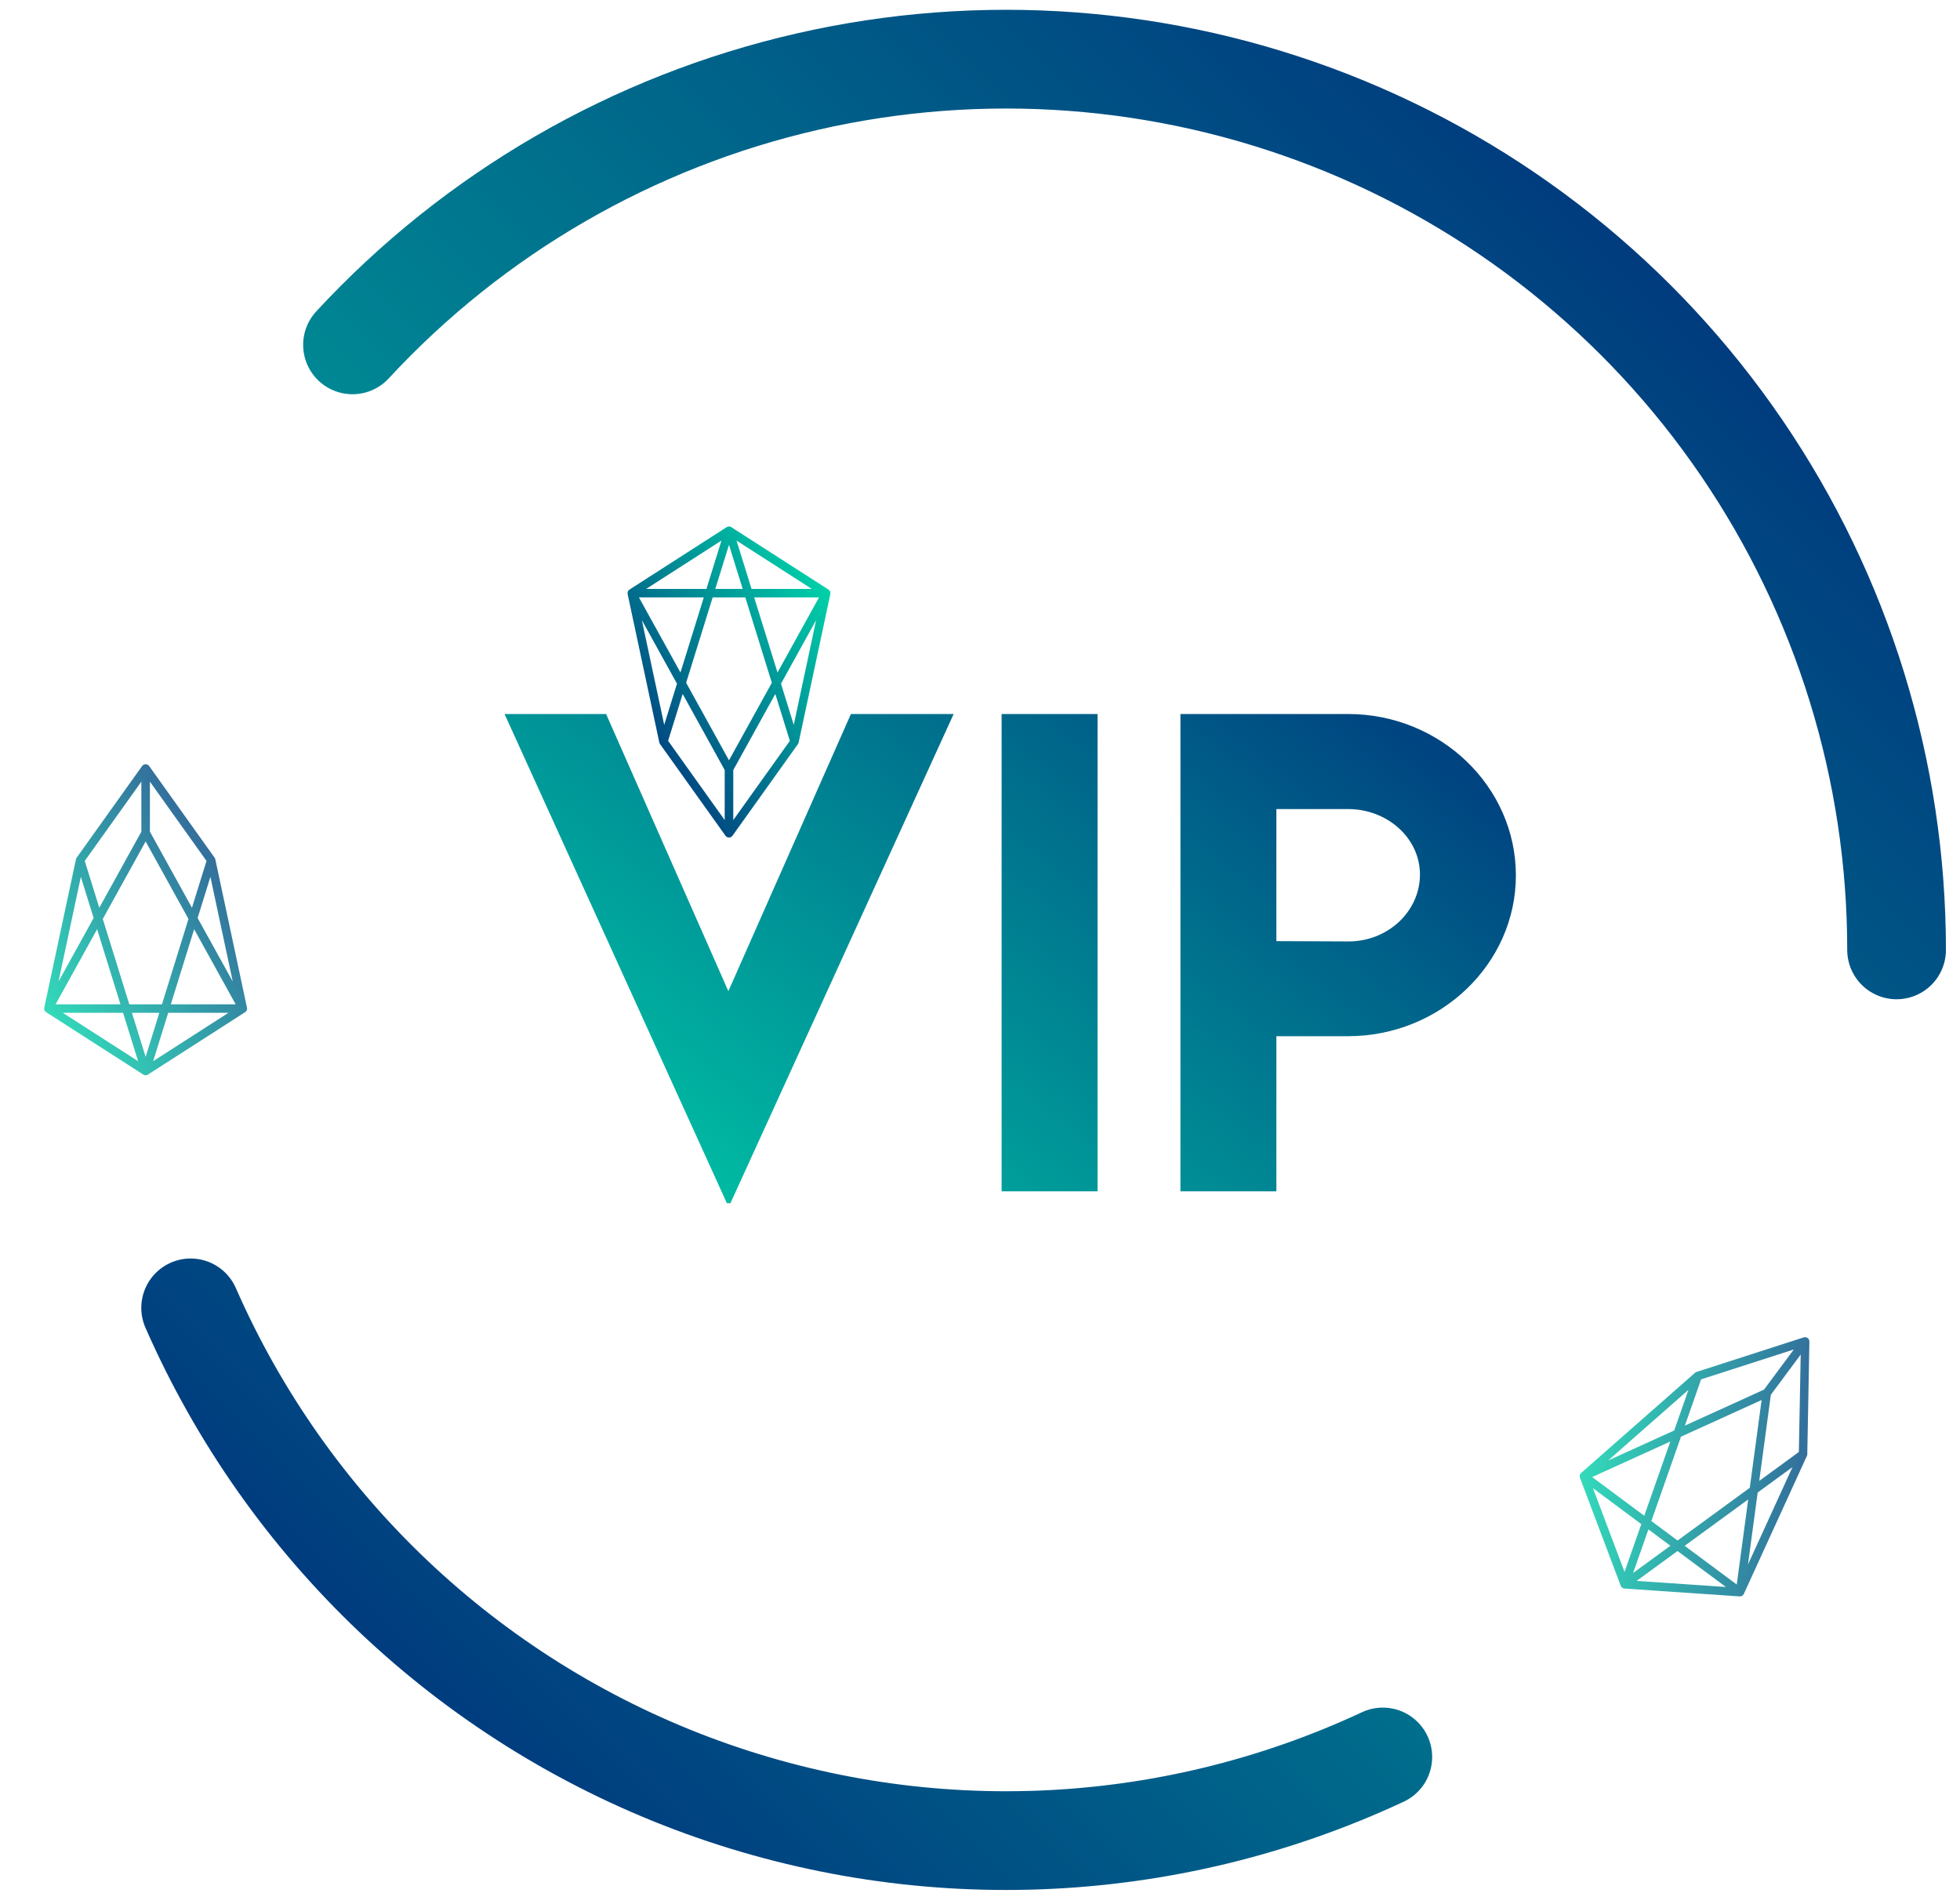 <svg width="139" height="135" viewBox="0 0 139 135" fill="none" xmlns="http://www.w3.org/2000/svg">
<path d="M60.346 50.624L51.654 70.276L42.983 50.624H35.781L51.549 85.309H51.801L67.632 50.624H60.346ZM71.033 84.469H77.836V50.624H71.033V84.469ZM83.715 84.469H90.518V73.468H95.599C102.15 73.468 107.504 68.344 107.504 62.067C107.504 55.768 102.15 50.624 95.599 50.624H83.715V84.469ZM95.599 66.749L90.518 66.728V57.364H95.599C98.412 57.364 100.701 59.442 100.701 62.004C100.701 64.628 98.412 66.77 95.599 66.749Z" fill="url(#paint0_linear_258_2804)"/>
<path d="M24.999 24.452C33.625 15.132 44.859 8.629 57.237 5.792C69.615 2.954 82.56 3.914 94.384 8.546C106.208 13.178 116.361 21.267 123.517 31.756C130.674 42.246 134.502 54.65 134.502 67.349" stroke="url(#paint1_linear_258_2804)" stroke-width="7" stroke-linecap="round" stroke-linejoin="round"/>
<path d="M98.067 124.572C90.44 128.133 82.179 130.134 73.768 130.456C65.357 130.779 56.967 129.416 49.09 126.45C41.213 123.483 34.008 118.972 27.9 113.181C21.792 107.39 16.902 100.437 13.52 92.73" stroke="url(#paint2_linear_258_2804)" stroke-width="7" stroke-linecap="round"/>
<g opacity="0.8" filter="url(#filter0_d_258_2804)">
<path d="M5.68 60.988L5.435 60.813C5.412 60.847 5.395 60.885 5.386 60.925L5.68 60.988ZM10.324 75.936L10.162 76.189C10.268 76.257 10.405 76.251 10.506 76.175C10.606 76.099 10.648 75.968 10.611 75.847L10.324 75.936ZM3.432 71.51L3.139 71.448C3.113 71.57 3.165 71.695 3.27 71.763L3.432 71.51ZM10.324 54.484H10.624C10.624 54.354 10.54 54.239 10.416 54.199C10.291 54.159 10.156 54.204 10.08 54.31L10.324 54.484ZM10.324 59.046L10.587 59.191C10.611 59.147 10.624 59.096 10.624 59.046H10.324ZM17.223 71.51L17.385 71.763C17.49 71.695 17.542 71.57 17.516 71.448L17.223 71.51ZM10.331 59.046H10.031C10.031 59.096 10.044 59.147 10.069 59.191L10.331 59.046ZM10.331 54.484L10.575 54.31C10.499 54.204 10.364 54.159 10.239 54.199C10.115 54.239 10.031 54.354 10.031 54.484H10.331ZM14.976 60.988L15.269 60.925C15.26 60.885 15.244 60.847 15.22 60.813L14.976 60.988ZM10.331 75.936L10.045 75.847C10.007 75.968 10.049 76.099 10.149 76.175C10.25 76.251 10.387 76.257 10.493 76.189L10.331 75.936ZM5.393 61.077L10.038 76.025L10.611 75.847L5.966 60.899L5.393 61.077ZM10.486 75.684L3.594 71.258L3.27 71.763L10.162 76.189L10.486 75.684ZM3.726 71.573L5.973 61.05L5.386 60.925L3.139 71.448L3.726 71.573ZM5.924 61.162L10.568 54.659L10.08 54.31L5.435 60.813L5.924 61.162ZM10.024 54.484V59.046H10.624V54.484H10.024ZM10.062 58.901L3.17 71.365L3.695 71.656L10.587 59.191L10.062 58.901ZM3.432 71.81H17.223V71.21H3.432V71.81ZM17.485 71.365L10.594 58.901L10.069 59.191L16.96 71.656L17.485 71.365ZM10.631 59.046V54.484H10.031V59.046H10.631ZM10.087 54.659L14.731 61.162L15.22 60.813L10.575 54.31L10.087 54.659ZM14.682 61.05L16.929 71.573L17.516 71.448L15.269 60.925L14.682 61.05ZM17.061 71.258L10.169 75.684L10.493 76.189L17.385 71.763L17.061 71.258ZM10.618 76.025L15.262 61.077L14.689 60.899L10.045 75.847L10.618 76.025Z" fill="url(#paint3_linear_258_2804)"/>
</g>
<g opacity="0.8" filter="url(#filter1_d_258_2804)">
<path d="M120.407 97.558L120.315 97.272C120.276 97.284 120.24 97.305 120.209 97.332L120.407 97.558ZM115.219 112.326L114.939 112.432C114.983 112.55 115.097 112.628 115.223 112.626C115.349 112.625 115.461 112.545 115.502 112.426L115.219 112.326ZM112.327 104.663L112.129 104.438C112.035 104.52 112.003 104.652 112.047 104.769L112.327 104.663ZM128.014 95.108L128.255 95.287C128.332 95.182 128.334 95.039 128.258 94.933C128.182 94.827 128.046 94.782 127.922 94.822L128.014 95.108ZM125.293 98.769L125.418 99.042C125.464 99.021 125.504 98.989 125.534 98.948L125.293 98.769ZM123.396 112.888L123.376 113.188C123.501 113.196 123.617 113.127 123.669 113.013L123.396 112.888ZM125.299 98.773L125.058 98.594C125.028 98.635 125.008 98.683 125.002 98.733L125.299 98.773ZM128.02 95.112L128.319 95.118C128.322 94.987 128.24 94.87 128.116 94.828C127.993 94.786 127.856 94.828 127.779 94.933L128.02 95.112ZM127.869 103.102L128.142 103.227C128.159 103.189 128.168 103.149 128.169 103.108L127.869 103.102ZM115.225 112.33L115.048 112.088C114.946 112.162 114.902 112.292 114.937 112.414C114.972 112.535 115.079 112.621 115.205 112.63L115.225 112.33ZM120.124 97.458L114.936 112.227L115.502 112.426L120.69 97.657L120.124 97.458ZM115.5 112.22L112.608 104.557L112.047 104.769L114.939 112.432L115.5 112.22ZM112.525 104.889L120.605 97.783L120.209 97.332L112.129 104.438L112.525 104.889ZM120.499 97.843L128.106 95.393L127.922 94.822L120.315 97.272L120.499 97.843ZM127.773 94.929L125.053 98.59L125.534 98.948L128.255 95.287L127.773 94.929ZM125.169 98.496L112.203 104.39L112.452 104.936L125.418 99.042L125.169 98.496ZM112.148 104.904L123.217 113.129L123.575 112.648L112.506 104.422L112.148 104.904ZM123.694 112.928L125.596 98.813L125.002 98.733L123.099 112.848L123.694 112.928ZM125.54 98.952L128.26 95.291L127.779 94.933L125.058 98.594L125.54 98.952ZM127.72 95.106L127.569 103.096L128.169 103.108L128.319 95.118L127.72 95.106ZM127.596 102.977L123.124 112.764L123.669 113.013L128.142 103.227L127.596 102.977ZM123.417 112.589L115.245 112.031L115.205 112.63L123.376 113.188L123.417 112.589ZM115.402 112.573L128.046 103.344L127.692 102.86L115.048 112.088L115.402 112.573Z" fill="url(#paint4_linear_258_2804)"/>
</g>
<path d="M56.347 52.578L56.591 52.752C56.615 52.719 56.632 52.681 56.64 52.641L56.347 52.578ZM51.702 37.63L51.864 37.377C51.758 37.309 51.621 37.314 51.521 37.391C51.42 37.467 51.378 37.598 51.416 37.718L51.702 37.63ZM58.594 42.055L58.887 42.118C58.913 41.996 58.861 41.87 58.756 41.803L58.594 42.055ZM51.702 59.081L51.402 59.081C51.402 59.212 51.486 59.327 51.611 59.367C51.735 59.407 51.871 59.362 51.946 59.256L51.702 59.081ZM51.702 54.52L51.44 54.375C51.415 54.419 51.402 54.469 51.402 54.52L51.702 54.52ZM44.804 42.055L44.641 41.803C44.536 41.87 44.484 41.996 44.51 42.118L44.804 42.055ZM51.695 54.52L51.995 54.52C51.995 54.469 51.982 54.419 51.958 54.375L51.695 54.52ZM51.695 59.081L51.451 59.256C51.527 59.362 51.663 59.407 51.787 59.367C51.911 59.327 51.995 59.212 51.995 59.081L51.695 59.081ZM47.051 52.578L46.757 52.641C46.766 52.681 46.783 52.719 46.807 52.752L47.051 52.578ZM51.695 37.63L51.982 37.718C52.019 37.598 51.977 37.467 51.877 37.391C51.777 37.314 51.639 37.309 51.533 37.377L51.695 37.63ZM56.633 52.489L51.989 37.54L51.416 37.718L56.06 52.667L56.633 52.489ZM51.54 37.882L58.432 42.308L58.756 41.803L51.864 37.377L51.54 37.882ZM58.301 41.993L56.053 52.515L56.64 52.641L58.887 42.118L58.301 41.993ZM56.103 52.404L51.458 58.907L51.946 59.256L56.591 52.752L56.103 52.404ZM52.002 59.081L52.002 54.52L51.402 54.52L51.402 59.081L52.002 59.081ZM51.965 54.665L58.856 42.2L58.331 41.91L51.44 54.375L51.965 54.665ZM58.594 41.755L44.804 41.755L44.804 42.355L58.594 42.355L58.594 41.755ZM44.541 42.2L51.433 54.665L51.958 54.375L45.066 41.91L44.541 42.2ZM51.395 54.52L51.395 59.081L51.995 59.081L51.995 54.52L51.395 54.52ZM51.939 58.907L47.295 52.404L46.807 52.752L51.451 59.256L51.939 58.907ZM47.344 52.515L45.097 41.993L44.51 42.118L46.757 52.641L47.344 52.515ZM44.966 42.308L51.857 37.882L51.533 37.377L44.641 41.803L44.966 42.308ZM51.409 37.54L46.764 52.489L47.337 52.667L51.982 37.718L51.409 37.54Z" fill="url(#paint5_linear_258_2804)"/>
<defs>
<filter id="filter0_d_258_2804" x="0.132" y="51.184" width="20.391" height="28.052" filterUnits="userSpaceOnUse" color-interpolation-filters="sRGB">
<feFlood flood-opacity="0" result="BackgroundImageFix"/>
<feColorMatrix in="SourceAlpha" type="matrix" values="0 0 0 0 0 0 0 0 0 0 0 0 0 0 0 0 0 0 127 0" result="hardAlpha"/>
<feOffset/>
<feGaussianBlur stdDeviation="1.5"/>
<feComposite in2="hardAlpha" operator="out"/>
<feColorMatrix type="matrix" values="0 0 0 0 0.118 0 0 0 0 0.612 0 0 0 0 0.843 0 0 0 1 0"/>
<feBlend mode="normal" in2="BackgroundImageFix" result="effect1_dropShadow_258_2804"/>
<feBlend mode="normal" in="SourceGraphic" in2="effect1_dropShadow_258_2804" result="shape"/>
</filter>
<filter id="filter1_d_258_2804" x="109.027" y="91.808" width="22.292" height="24.381" filterUnits="userSpaceOnUse" color-interpolation-filters="sRGB">
<feFlood flood-opacity="0" result="BackgroundImageFix"/>
<feColorMatrix in="SourceAlpha" type="matrix" values="0 0 0 0 0 0 0 0 0 0 0 0 0 0 0 0 0 0 127 0" result="hardAlpha"/>
<feOffset/>
<feGaussianBlur stdDeviation="1.5"/>
<feComposite in2="hardAlpha" operator="out"/>
<feColorMatrix type="matrix" values="0 0 0 0 0.118 0 0 0 0 0.612 0 0 0 0 0.843 0 0 0 1 0"/>
<feBlend mode="normal" in2="BackgroundImageFix" result="effect1_dropShadow_258_2804"/>
<feBlend mode="normal" in="SourceGraphic" in2="effect1_dropShadow_258_2804" result="shape"/>
</filter>
<linearGradient id="paint0_linear_258_2804" x1="110.421" y1="37.469" x2="52.187" y2="110.636" gradientUnits="userSpaceOnUse">
<stop stop-color="#001F76"/>
<stop offset="1" stop-color="#00E3AE"/>
</linearGradient>
<linearGradient id="paint1_linear_258_2804" x1="138.002" y1="0.695" x2="4.695" y2="134.003" gradientUnits="userSpaceOnUse">
<stop stop-color="#001F76"/>
<stop offset="1" stop-color="#00E3AE"/>
</linearGradient>
<linearGradient id="paint2_linear_258_2804" x1="4.695" y1="134.003" x2="138.002" y2="0.695" gradientUnits="userSpaceOnUse">
<stop stop-color="#001F76"/>
<stop offset="1" stop-color="#00E3AE"/>
</linearGradient>
<linearGradient id="paint3_linear_258_2804" x1="17.223" y1="54.484" x2="-2.293" y2="67.03" gradientUnits="userSpaceOnUse">
<stop stop-color="#001F76"/>
<stop offset="1" stop-color="#00E3AE"/>
</linearGradient>
<linearGradient id="paint4_linear_258_2804" x1="133.551" y1="99.222" x2="110.404" y2="97.653" gradientUnits="userSpaceOnUse">
<stop stop-color="#001F76"/>
<stop offset="1" stop-color="#00E3AE"/>
</linearGradient>
<linearGradient id="paint5_linear_258_2804" x1="44.804" y1="59.081" x2="64.319" y2="46.535" gradientUnits="userSpaceOnUse">
<stop stop-color="#001F76"/>
<stop offset="1" stop-color="#00E3AE"/>
</linearGradient>
</defs>
</svg>
